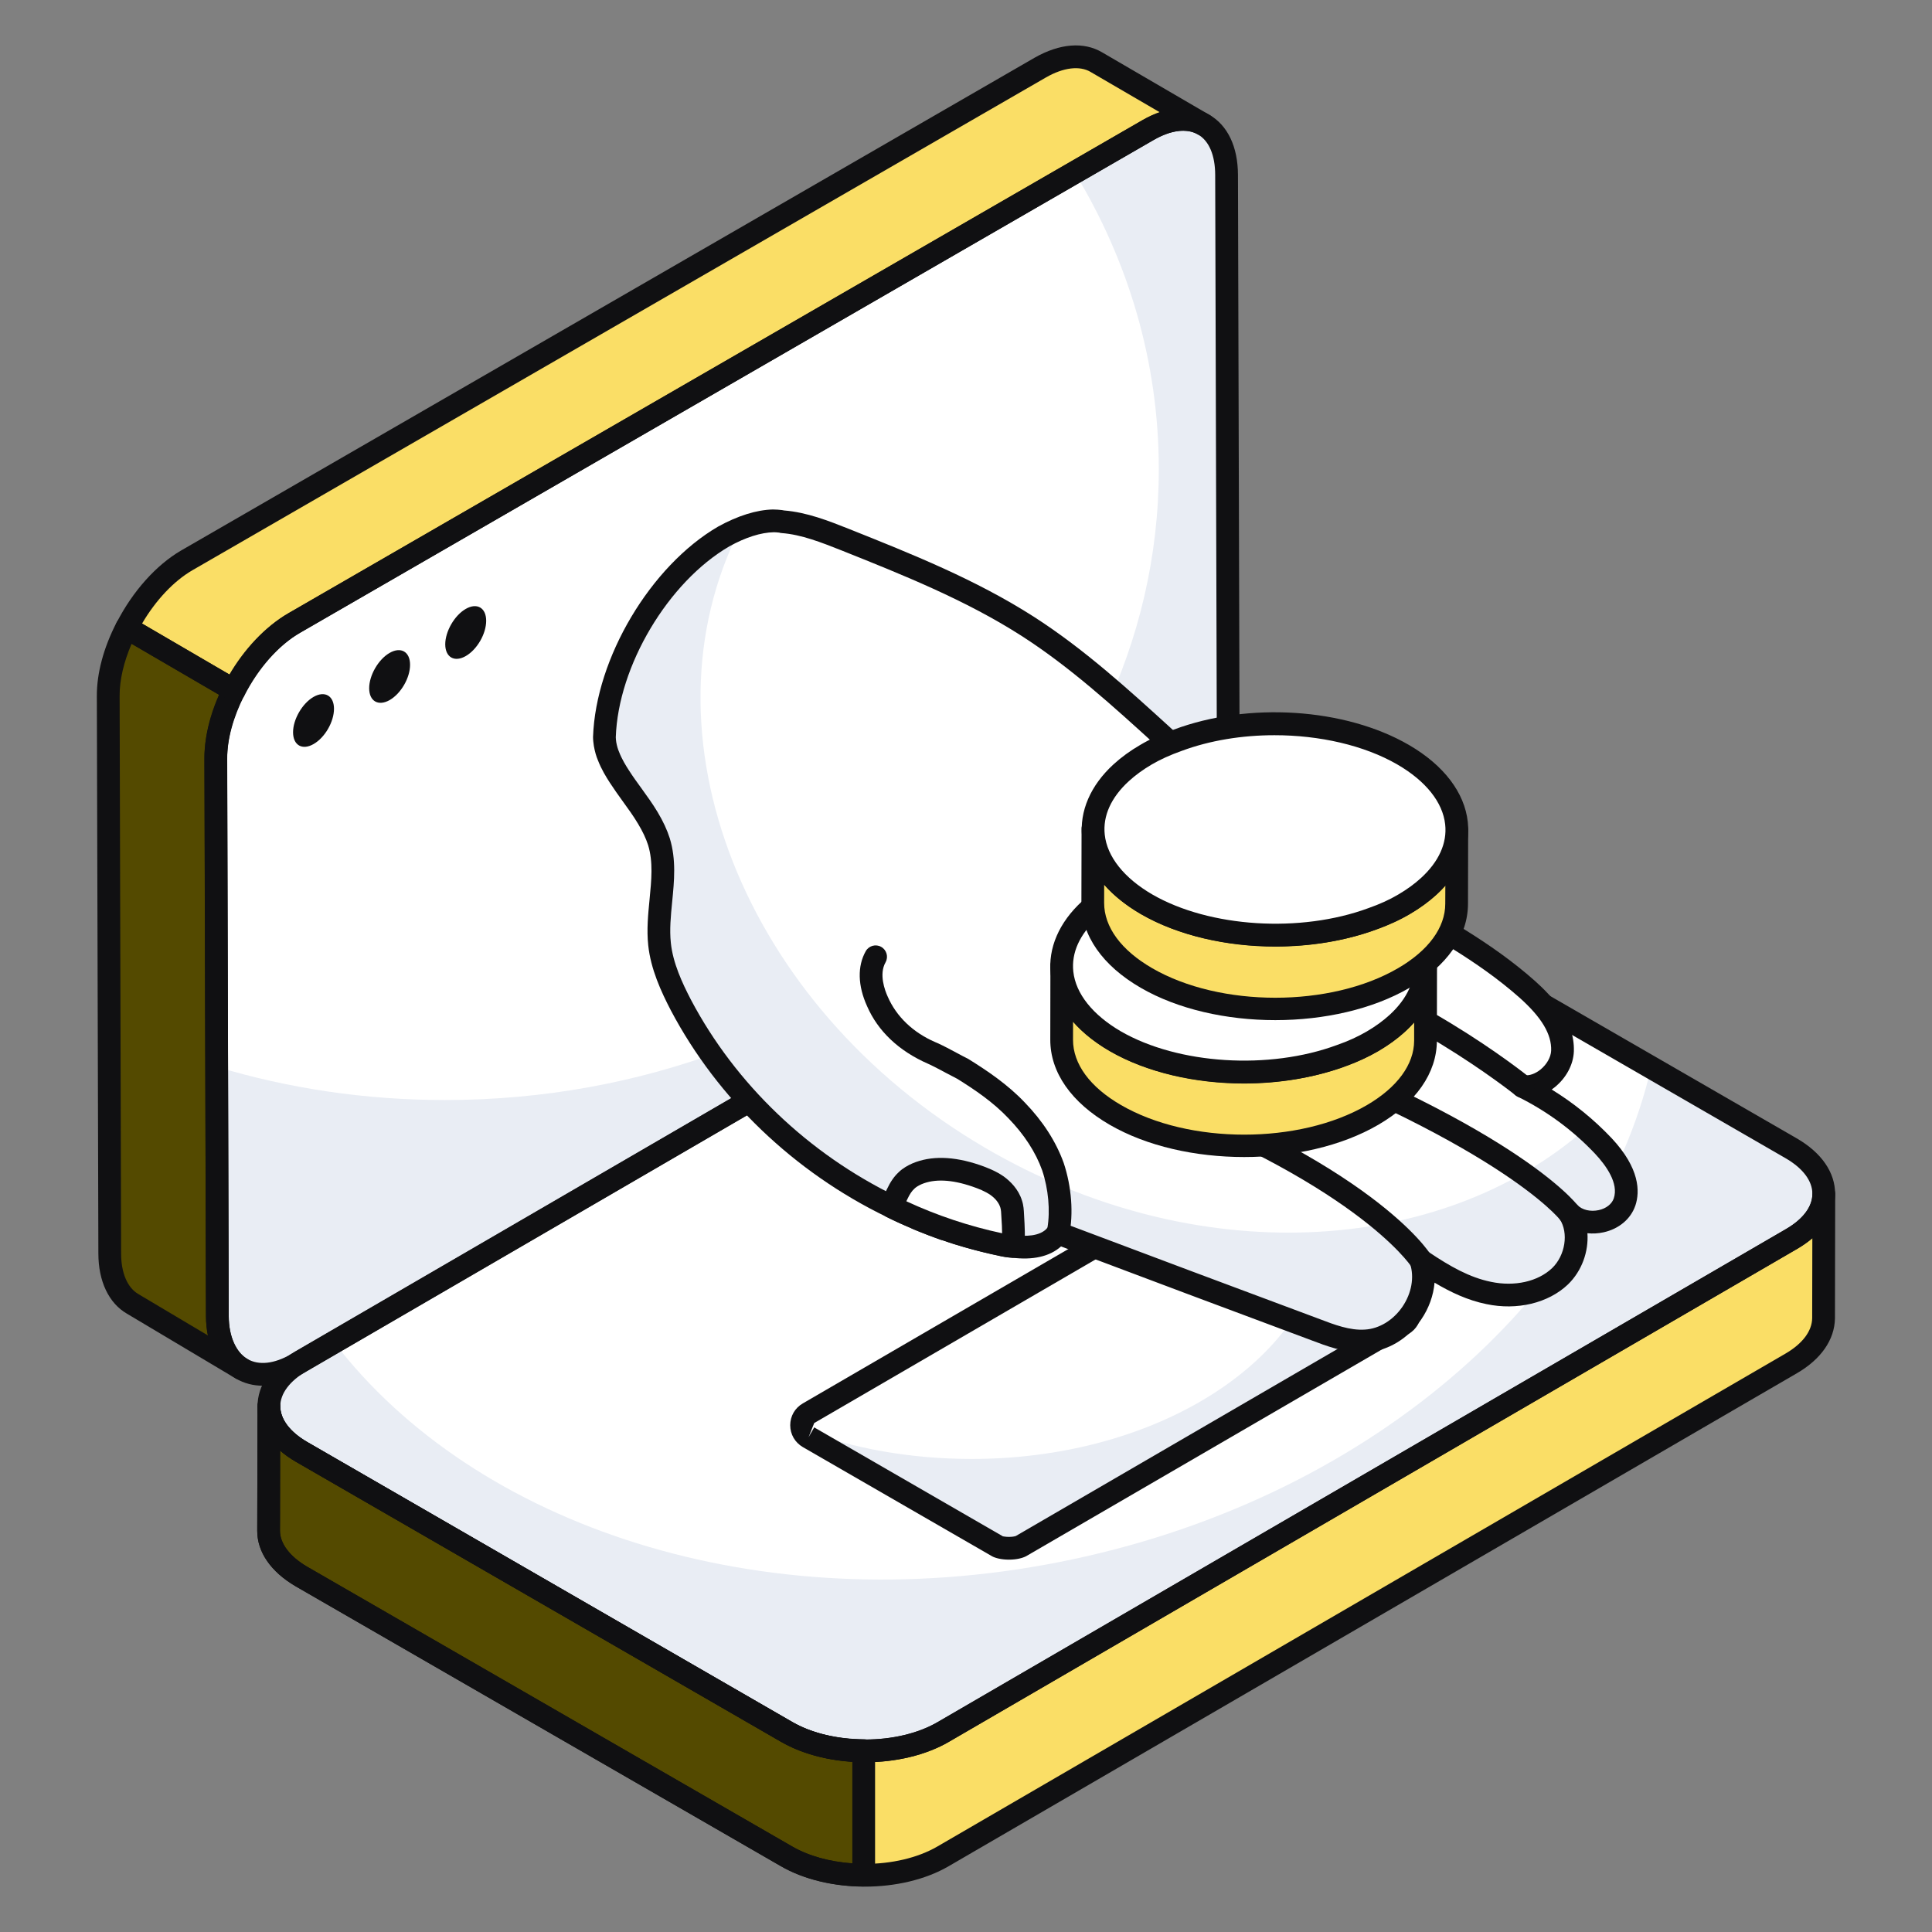 <svg width="48" height="48" viewBox="0 0 48 48" fill="none" xmlns="http://www.w3.org/2000/svg">
<rect x="0" y="0" width="48" height="48" fill="#808080" stroke="none"/>
<path d="M28.517 3.233C29.595 2.611 30.469 3.109 30.473 4.347L30.512 18.196C30.516 19.439 29.647 20.944 28.569 21.567L7.366 33.891C6.288 34.513 5.402 33.938 5.399 32.696L5.359 18.847C5.356 17.608 6.229 16.101 7.307 15.479L28.517 3.233Z" fill="white"/>
<path d="M30.514 18.194C30.514 19.438 29.645 20.943 28.571 21.564L7.368 33.894C6.287 34.515 5.404 33.936 5.397 32.692L5.383 26.503C7.163 27.04 9.071 27.33 11.056 27.33C20.849 27.33 28.79 20.314 28.79 11.659C28.79 8.988 28.034 6.48 26.699 4.283L28.515 3.23C29.596 2.608 30.472 3.11 30.472 4.346L30.514 18.194Z" fill="#E9EDF4"/>
<path d="M45.31 29.663L45.304 32.755C45.298 33.159 45.032 33.564 44.501 33.873L23.431 46.119C22.356 46.745 20.618 46.745 19.537 46.119L7.481 39.165C6.944 38.849 6.672 38.438 6.672 38.033L6.678 34.935C6.678 35.346 6.95 35.757 7.494 36.074L19.543 43.028C20.624 43.653 22.369 43.653 23.437 43.028L44.508 30.782C45.045 30.472 45.31 30.068 45.31 29.663Z" fill="#FADE66"/>
<path d="M21.456 43.495C20.764 43.489 20.074 43.335 19.543 43.028L7.494 36.074C6.95 35.757 6.678 35.346 6.678 34.935L6.672 38.033C6.672 38.438 6.944 38.849 7.481 39.165L19.537 46.119C20.07 46.427 20.762 46.582 21.456 46.587V43.495Z" fill="#544A00"/>
<path d="M44.496 28.527C45.578 29.152 45.58 30.161 44.509 30.783L23.436 43.029C22.366 43.651 20.624 43.654 19.542 43.029L7.49 36.071C6.412 35.449 6.41 34.44 7.481 33.817L28.554 21.571C29.624 20.949 31.366 20.947 32.444 21.569L44.496 28.527Z" fill="white"/>
<path d="M44.514 30.785L23.438 43.029C22.364 43.651 20.626 43.651 19.545 43.029L7.491 36.07C6.41 35.448 6.41 34.438 7.484 33.816L8.297 33.343C11.801 37.921 18.867 40.274 26.306 38.811C33.93 37.313 39.688 32.255 41.023 26.518L44.5 28.524C45.581 29.153 45.581 30.163 44.514 30.785Z" fill="#E9EDF4"/>
<path d="M2.688 17.292L2.725 31.143C2.725 31.756 2.947 32.192 3.294 32.395L5.999 34.004C5.653 33.811 5.4 33.311 5.4 32.698L5.362 18.847C5.359 18.301 5.534 17.705 5.815 17.154L3.144 15.597C2.861 16.149 2.685 16.745 2.688 17.292Z" fill="#544A00"/>
<path d="M27.231 1.544C26.877 1.335 26.384 1.367 25.841 1.677L4.631 13.922C4.031 14.272 3.499 14.898 3.141 15.597L5.812 17.154C6.169 16.454 6.701 15.827 7.305 15.477L28.515 3.232C29.058 2.922 29.545 2.891 29.899 3.099L27.231 1.544Z" fill="#FADE66"/>
<path d="M6.53 34.428C6.293 34.428 6.069 34.37 5.867 34.254C5.393 33.981 5.119 33.413 5.117 32.696L5.078 18.847C5.075 17.5 5.992 15.912 7.167 15.234L28.377 2.988C28.991 2.634 29.582 2.585 30.043 2.85C30.501 3.113 30.755 3.645 30.757 4.347L30.796 18.196C30.799 19.546 29.884 21.134 28.711 21.811L7.509 34.135C7.172 34.33 6.839 34.428 6.53 34.428ZM29.393 3.247C29.175 3.247 28.925 3.324 28.66 3.478L7.449 15.723C6.45 16.3 5.64 17.701 5.643 18.846L5.683 32.695C5.684 33.205 5.854 33.595 6.149 33.765C6.43 33.927 6.813 33.885 7.226 33.647L28.428 21.323C29.426 20.746 30.234 19.345 30.231 18.197L30.191 4.348C30.19 3.856 30.038 3.498 29.761 3.339C29.654 3.277 29.53 3.247 29.393 3.247Z" fill="#101012"/>
<path d="M21.488 46.873C20.736 46.873 19.984 46.703 19.397 46.363L7.341 39.409C6.728 39.048 6.391 38.56 6.391 38.033L6.398 34.935C6.398 34.779 6.524 34.653 6.68 34.653C6.836 34.654 6.963 34.78 6.963 34.935C6.963 35.259 7.202 35.577 7.638 35.83L19.686 42.783C20.688 43.363 22.307 43.364 23.296 42.784L44.367 30.538C44.794 30.292 45.028 29.983 45.029 29.666V29.663C45.03 29.507 45.156 29.381 45.312 29.381C45.468 29.381 45.595 29.508 45.595 29.663V29.668L45.589 32.755C45.58 33.285 45.245 33.768 44.645 34.117L23.574 46.363C22.991 46.703 22.239 46.873 21.488 46.873ZM6.96 36.039L6.956 38.034C6.956 38.347 7.2 38.671 7.626 38.921L19.68 45.874C20.678 46.453 22.298 46.452 23.29 45.875L44.361 33.629C44.783 33.383 45.018 33.071 45.023 32.75L45.027 30.763C44.917 30.857 44.791 30.946 44.65 31.027L23.581 43.272C22.415 43.954 20.58 43.954 19.403 43.272L7.354 36.318C7.207 36.232 7.075 36.139 6.96 36.039Z" fill="#101012"/>
<path d="M21.458 46.869C21.457 46.869 21.457 46.869 21.456 46.869C20.682 46.864 19.951 46.684 19.397 46.362L7.341 39.409C6.728 39.048 6.391 38.56 6.391 38.033L6.398 34.934C6.398 34.779 6.524 34.653 6.68 34.653C6.836 34.653 6.963 34.779 6.963 34.935C6.963 35.258 7.202 35.576 7.638 35.829L19.686 42.783C20.155 43.054 20.785 43.207 21.46 43.211C21.615 43.213 21.741 43.339 21.741 43.494V46.586C21.741 46.661 21.71 46.734 21.657 46.787C21.604 46.839 21.533 46.869 21.458 46.869ZM6.96 36.039L6.956 38.034C6.956 38.347 7.2 38.671 7.626 38.921L19.68 45.874C20.084 46.108 20.607 46.254 21.176 46.293V43.766C20.51 43.724 19.889 43.552 19.403 43.272L7.354 36.318C7.207 36.232 7.075 36.139 6.96 36.039Z" fill="#101012"/>
<path d="M21.493 43.782C20.741 43.782 19.989 43.613 19.401 43.273L7.35 36.315C6.737 35.962 6.399 35.474 6.398 34.943C6.398 34.413 6.732 33.927 7.34 33.573L28.413 21.327C29.58 20.648 31.415 20.648 32.586 21.324L44.639 28.282C45.254 28.637 45.592 29.126 45.593 29.658C45.593 30.188 45.259 30.674 44.652 31.027L23.579 43.273C22.996 43.612 22.245 43.782 21.493 43.782ZM30.5 21.382C29.847 21.382 29.194 21.526 28.697 21.815L7.624 34.061C7.197 34.309 6.963 34.622 6.963 34.942C6.964 35.263 7.202 35.577 7.632 35.826L19.684 42.784C20.683 43.361 22.303 43.362 23.296 42.785L44.368 30.539C44.795 30.291 45.029 29.979 45.028 29.659C45.028 29.337 44.789 29.021 44.356 28.772L32.304 21.814C31.806 21.526 31.153 21.382 30.5 21.382Z" fill="#101012"/>
<path d="M6 34.287C5.954 34.287 5.907 34.275 5.863 34.251C5.847 34.242 5.832 34.233 5.816 34.224L3.152 32.637C2.703 32.377 2.444 31.832 2.444 31.144L2.406 17.293C2.404 16.727 2.572 16.096 2.895 15.468C2.93 15.399 2.992 15.347 3.067 15.326C3.14 15.304 3.221 15.314 3.288 15.353L5.958 16.91C6.088 16.986 6.136 17.149 6.068 17.282C5.793 17.822 5.643 18.377 5.645 18.846L5.683 32.698C5.683 33.234 5.894 33.602 6.112 33.742L6.145 33.762C6.278 33.841 6.322 34.011 6.245 34.146C6.193 34.236 6.098 34.287 6 34.287ZM3.269 15.996C3.074 16.448 2.969 16.899 2.972 17.291L3.009 31.143C3.009 31.625 3.165 31.992 3.438 32.151L5.168 33.18C5.135 33.027 5.118 32.865 5.118 32.699L5.08 18.848C5.078 18.356 5.205 17.813 5.45 17.267L3.269 15.996Z" fill="#101012"/>
<path d="M5.82 17.436C5.771 17.436 5.722 17.423 5.678 17.398L3.008 15.841C2.878 15.765 2.83 15.601 2.898 15.468C3.297 14.69 3.88 14.038 4.498 13.678L25.708 1.432C26.331 1.079 26.926 1.031 27.383 1.301L30.039 2.849C30.043 2.851 30.047 2.854 30.051 2.856C30.186 2.936 30.23 3.109 30.151 3.242C30.072 3.377 29.9 3.422 29.766 3.344L29.757 3.339C29.484 3.182 29.096 3.231 28.663 3.478L7.455 15.722C6.926 16.029 6.421 16.598 6.072 17.282C6.037 17.352 5.974 17.403 5.899 17.425C5.873 17.432 5.847 17.436 5.82 17.436ZM3.53 15.491L5.712 16.764C6.101 16.101 6.622 15.553 7.173 15.233L28.382 2.988C28.528 2.905 28.673 2.838 28.814 2.789L27.098 1.789C27.097 1.788 27.097 1.788 27.097 1.788C26.824 1.626 26.42 1.676 25.99 1.922L4.781 14.167C4.316 14.437 3.869 14.913 3.53 15.491Z" fill="#101012"/>
<path d="M7.789 17.315C8.07 17.153 8.297 17.287 8.298 17.607C8.299 17.931 8.074 18.323 7.792 18.485C7.512 18.647 7.282 18.518 7.281 18.194C7.28 17.874 7.509 17.477 7.789 17.315Z" fill="#101012"/>
<path d="M9.679 16.222C9.961 16.059 10.188 16.194 10.188 16.514C10.19 16.837 9.964 17.229 9.683 17.392C9.402 17.553 9.173 17.424 9.172 17.101C9.171 16.78 9.399 16.383 9.679 16.222Z" fill="#101012"/>
<path d="M11.57 15.129C11.852 14.966 12.078 15.101 12.079 15.421C12.08 15.745 11.855 16.136 11.573 16.299C11.293 16.461 11.063 16.332 11.062 16.008C11.062 15.688 11.29 15.291 11.57 15.129Z" fill="#101012"/>
<path d="M25.068 38.466C24.908 38.466 24.805 38.431 24.781 38.419L20.087 35.708C19.857 35.576 19.857 35.245 20.086 35.111L29.589 29.588C29.611 29.578 29.712 29.543 29.87 29.543C30.029 29.543 30.131 29.578 30.154 29.59L34.85 32.302C35.08 32.434 35.08 32.765 34.851 32.898L25.348 38.421C25.326 38.432 25.225 38.466 25.068 38.466Z" fill="white"/>
<path d="M34.859 32.898L25.357 38.423C25.335 38.43 25.229 38.465 25.074 38.465C24.911 38.465 24.812 38.43 24.784 38.416L20.093 35.71C20.015 35.667 19.959 35.597 19.938 35.519C21.188 35.986 22.615 36.247 24.141 36.247C28.536 36.247 32.182 34.035 32.846 31.139L34.859 32.304C35.086 32.432 35.086 32.764 34.859 32.898Z" fill="#E9EDF4"/>
<path d="M25.069 38.749C24.873 38.749 24.725 38.707 24.651 38.667L19.947 35.953C19.75 35.838 19.633 35.636 19.633 35.409C19.633 35.183 19.75 34.98 19.946 34.867L29.448 29.343C29.628 29.255 30.135 29.263 30.282 29.337L34.993 32.057C35.189 32.17 35.306 32.372 35.306 32.599C35.307 32.825 35.191 33.028 34.995 33.142L25.491 38.665C25.41 38.707 25.261 38.749 25.069 38.749ZM24.92 38.17C24.928 38.17 24.984 38.184 25.069 38.184C25.174 38.184 25.234 38.163 25.235 38.163L34.711 32.654V32.546L30.02 29.837C30.025 29.84 29.967 29.825 29.872 29.825C29.764 29.825 29.702 29.847 29.701 29.847L20.229 35.355L20.088 35.708L20.229 35.463L24.919 38.171C24.919 38.17 24.919 38.17 24.92 38.17Z" fill="#101012"/>
<path d="M40.361 29.864C40.177 30.401 39.359 30.526 38.985 30.134C39.296 30.608 39.17 31.31 38.756 31.711C38.3 32.144 37.602 32.255 36.987 32.124C36.372 31.999 35.826 31.669 35.307 31.317L35.3 31.31C35.59 32.2 34.864 33.261 33.931 33.315C33.509 33.344 33.094 33.192 32.694 33.04C30.552 32.242 28.418 31.442 26.283 30.637C26.282 30.637 26.279 30.637 26.278 30.636C26.262 30.66 26.244 30.682 26.226 30.702C25.979 30.979 25.563 31.018 25.165 30.966C25.069 30.959 24.978 30.946 24.889 30.924C24.598 30.863 24.314 30.794 24.03 30.712C23.852 30.663 23.679 30.608 23.506 30.546C23.485 30.546 23.471 30.54 23.45 30.532C23.257 30.463 23.063 30.387 22.877 30.311C22.828 30.291 22.786 30.277 22.738 30.25C22.537 30.167 22.344 30.078 22.151 29.981C19.945 28.913 18.064 27.142 16.917 24.972C16.669 24.496 16.44 23.987 16.385 23.456C16.294 22.609 16.62 21.726 16.371 20.914C16.302 20.7 16.205 20.508 16.094 20.321C15.88 19.962 15.61 19.639 15.389 19.295C15.285 19.136 15.188 18.971 15.119 18.791C15.078 18.695 15.05 18.592 15.03 18.481C15.023 18.427 15.016 18.371 15.016 18.309C15.078 16.449 16.385 14.258 17.982 13.327C18.417 13.086 18.839 12.948 19.205 12.941H19.226C19.288 12.941 19.35 12.948 19.412 12.956C19.419 12.956 19.434 12.956 19.441 12.963C19.98 13.003 20.498 13.21 21.003 13.411C22.559 14.031 24.121 14.658 25.531 15.56C27.882 17.069 29.693 19.301 32.01 20.872C33.938 22.188 36.192 23.029 37.934 24.572C38.391 24.978 38.84 25.502 38.818 26.115C38.798 26.612 38.265 27.067 37.823 26.991C38.577 27.362 39.262 27.866 39.835 28.472C40.188 28.851 40.526 29.367 40.361 29.864Z" fill="white"/>
<path d="M40.361 29.862C40.18 30.4 39.359 30.525 38.987 30.133C39.298 30.607 39.169 31.309 38.758 31.71C38.3 32.145 37.604 32.252 36.986 32.123C36.373 31.998 35.828 31.671 35.31 31.318L35.301 31.309C35.59 32.201 34.864 33.26 33.931 33.316C33.512 33.342 33.097 33.191 32.695 33.041C30.552 32.239 28.417 31.443 26.282 30.637C26.282 30.637 26.282 30.637 26.277 30.637C26.26 30.659 26.243 30.68 26.226 30.702C25.979 30.978 25.564 31.016 25.167 30.965C25.067 30.96 24.977 30.947 24.89 30.926C24.596 30.861 24.315 30.792 24.03 30.71C23.853 30.663 23.68 30.607 23.507 30.547C23.486 30.547 23.473 30.538 23.451 30.534C23.257 30.465 23.062 30.387 22.876 30.31C22.829 30.293 22.786 30.276 22.738 30.25C22.539 30.168 22.345 30.077 22.15 29.983C19.946 28.915 18.067 27.144 16.917 24.974C16.671 24.496 16.442 23.987 16.386 23.453C16.295 22.609 16.619 21.726 16.372 20.912C16.303 20.701 16.204 20.507 16.096 20.322C15.88 19.96 15.612 19.637 15.391 19.293C15.288 19.134 15.188 18.97 15.119 18.789C15.08 18.694 15.05 18.591 15.033 18.479C15.024 18.427 15.016 18.371 15.016 18.311C15.08 16.45 16.386 14.258 17.984 13.328C18.118 13.25 18.257 13.185 18.386 13.134C15.815 18.212 18.447 24.987 24.471 28.514C29.674 31.563 35.767 31.223 39.393 28.044C39.549 28.178 39.696 28.32 39.834 28.471C40.189 28.85 40.526 29.367 40.361 29.862Z" fill="#E9EDF4"/>
<path d="M33.827 33.601C33.38 33.601 32.947 33.438 32.595 33.304C30.513 32.528 28.436 31.75 26.361 30.967C26.079 31.22 25.656 31.314 25.13 31.245C25.034 31.239 24.928 31.224 24.824 31.199C24.533 31.137 24.244 31.066 23.953 30.983C23.777 30.935 23.603 30.88 23.428 30.817C23.401 30.811 23.376 30.805 23.361 30.8C23.159 30.728 22.961 30.65 22.771 30.573C22.689 30.54 22.646 30.522 22.598 30.494C22.425 30.424 22.225 30.333 22.027 30.234C19.734 29.124 17.83 27.302 16.668 25.104C16.424 24.635 16.167 24.076 16.105 23.484C16.064 23.1 16.102 22.718 16.138 22.348C16.185 21.867 16.23 21.413 16.102 20.996C16.048 20.829 15.968 20.659 15.852 20.466C15.737 20.273 15.605 20.091 15.473 19.909C15.363 19.756 15.253 19.603 15.152 19.447C15.06 19.305 14.942 19.113 14.857 18.893C14.814 18.794 14.779 18.673 14.754 18.531C14.743 18.453 14.734 18.384 14.734 18.309C14.8 16.351 16.164 14.06 17.841 13.083C18.33 12.813 18.798 12.667 19.201 12.658C19.295 12.658 19.363 12.666 19.43 12.673C19.445 12.675 19.461 12.678 19.478 12.682C20.052 12.728 20.585 12.94 21.1 13.144C22.648 13.762 24.239 14.397 25.684 15.322C26.927 16.12 28.032 17.125 29.099 18.098C30.07 18.982 31.074 19.896 32.169 20.638C32.929 21.157 33.759 21.611 34.561 22.05C35.786 22.721 37.052 23.413 38.123 24.36C38.556 24.746 39.129 25.349 39.102 26.124C39.089 26.452 38.911 26.783 38.627 27.012C38.602 27.032 38.577 27.051 38.552 27.069C39.1 27.406 39.599 27.811 40.041 28.278C40.74 29.026 40.747 29.602 40.63 29.953C40.629 29.953 40.629 29.954 40.629 29.954C40.516 30.285 40.222 30.532 39.842 30.616C39.706 30.646 39.569 30.653 39.439 30.639C39.471 31.094 39.302 31.577 38.954 31.913C38.466 32.377 37.689 32.561 36.929 32.4C36.465 32.306 36.038 32.104 35.641 31.867C35.614 32.183 35.501 32.502 35.309 32.783C34.982 33.262 34.474 33.566 33.948 33.597C33.908 33.6 33.868 33.601 33.827 33.601ZM26.284 30.354C26.318 30.354 26.352 30.36 26.384 30.373C28.518 31.178 30.653 31.977 32.794 32.775C33.145 32.909 33.538 33.06 33.913 33.033C34.267 33.012 34.614 32.8 34.843 32.466C35.071 32.131 35.142 31.732 35.033 31.398C34.993 31.274 35.042 31.138 35.154 31.07C35.265 31.001 35.409 31.018 35.501 31.11C36.027 31.463 36.509 31.738 37.043 31.847C37.632 31.971 38.211 31.84 38.563 31.505C38.889 31.19 38.976 30.633 38.751 30.289C38.67 30.167 38.697 30.004 38.811 29.913C38.924 29.823 39.089 29.833 39.191 29.939C39.307 30.061 39.514 30.11 39.721 30.065C39.906 30.024 40.045 29.915 40.094 29.773C40.218 29.401 39.91 28.965 39.629 28.664C39.078 28.081 38.429 27.603 37.7 27.243C37.574 27.181 37.513 27.036 37.556 26.903C37.599 26.769 37.735 26.686 37.872 26.712C37.993 26.73 38.139 26.68 38.273 26.573C38.429 26.446 38.531 26.266 38.538 26.103C38.552 25.695 38.301 25.275 37.748 24.783C36.726 23.879 35.488 23.201 34.29 22.545C33.475 22.099 32.634 21.639 31.851 21.105C30.724 20.34 29.705 19.412 28.719 18.515C27.669 17.559 26.583 16.57 25.38 15.798C23.98 14.901 22.414 14.277 20.9 13.672C20.411 13.479 19.914 13.281 19.421 13.244C19.399 13.243 19.378 13.239 19.357 13.232C19.299 13.227 19.263 13.223 19.227 13.223C18.901 13.23 18.523 13.351 18.12 13.574C16.6 14.459 15.358 16.545 15.299 18.318C15.3 18.357 15.305 18.4 15.311 18.442C15.327 18.529 15.35 18.611 15.38 18.68C15.45 18.861 15.548 19.02 15.626 19.14C15.722 19.29 15.826 19.434 15.931 19.578C16.072 19.773 16.214 19.969 16.338 20.176C16.475 20.406 16.572 20.613 16.64 20.826C16.803 21.356 16.751 21.888 16.7 22.403C16.665 22.761 16.632 23.098 16.667 23.426C16.718 23.924 16.949 24.421 17.168 24.842C18.273 26.932 20.088 28.668 22.275 29.727C22.465 29.821 22.652 29.907 22.848 29.989C22.904 30.018 22.924 30.025 22.946 30.034C23.166 30.125 23.357 30.198 23.546 30.266C23.769 30.34 23.934 30.393 24.105 30.439C24.387 30.52 24.664 30.587 24.948 30.648C25.03 30.667 25.105 30.678 25.186 30.684C25.474 30.722 25.834 30.72 26.016 30.514C26.064 30.445 26.155 30.381 26.238 30.373C26.253 30.372 26.268 30.371 26.284 30.371V30.354Z" fill="#101012"/>
<path d="M38.985 30.417C38.899 30.417 38.815 30.379 38.759 30.305C38.745 30.285 37.202 28.351 30.287 25.814C30.141 25.76 30.066 25.597 30.119 25.451C30.172 25.304 30.336 25.229 30.481 25.283C37.608 27.898 39.149 29.882 39.211 29.966C39.305 30.09 39.279 30.268 39.154 30.361C39.103 30.399 39.044 30.417 38.985 30.417Z" fill="#101012"/>
<path d="M35.301 31.597C35.207 31.597 35.116 31.55 35.062 31.465C35.04 31.431 33.64 29.343 27.802 27.201C27.656 27.148 27.581 26.985 27.634 26.839C27.688 26.692 27.851 26.617 27.997 26.671C34.077 28.902 35.484 31.074 35.541 31.165C35.623 31.297 35.583 31.472 35.451 31.555C35.404 31.584 35.352 31.597 35.301 31.597Z" fill="#101012"/>
<path d="M37.835 27.278C37.773 27.278 37.71 27.258 37.658 27.216C37.629 27.192 34.723 24.871 31.675 24.114C31.524 24.076 31.432 23.923 31.469 23.771C31.507 23.621 31.659 23.527 31.812 23.565C34.983 24.353 37.89 26.677 38.012 26.776C38.134 26.874 38.153 27.052 38.055 27.173C37.999 27.242 37.917 27.278 37.835 27.278Z" fill="#101012"/>
<path d="M26.228 30.985C26.163 30.985 26.097 30.963 26.044 30.916C25.926 30.814 25.913 30.636 26.015 30.518C26.017 30.514 26.02 30.51 26.023 30.507C26.095 30.079 26.048 29.54 25.893 29.078C25.731 28.626 25.448 28.189 25.053 27.782C24.671 27.379 24.217 27.073 23.783 26.803C23.701 26.762 23.598 26.707 23.496 26.653C23.353 26.576 23.211 26.5 23.064 26.432C22.329 26.113 21.809 25.613 21.543 25C21.31 24.488 21.299 24.004 21.509 23.632C21.586 23.495 21.76 23.449 21.893 23.525C22.029 23.601 22.077 23.773 22.001 23.909C21.834 24.204 21.983 24.603 22.055 24.761C22.27 25.257 22.686 25.653 23.233 25.89C23.235 25.891 23.301 25.919 23.303 25.92C23.459 25.992 23.61 26.073 23.763 26.155C23.861 26.207 23.959 26.261 24.06 26.311C24.525 26.6 25.036 26.943 25.46 27.391C25.909 27.854 26.235 28.36 26.427 28.892C26.625 29.486 26.674 30.157 26.562 30.695C26.55 30.754 26.519 30.805 26.478 30.844C26.466 30.859 26.454 30.874 26.442 30.887C26.386 30.952 26.307 30.985 26.228 30.985Z" fill="#101012"/>
<path d="M25.162 30.968C25.07 30.961 24.978 30.947 24.886 30.926C23.938 30.729 23.019 30.411 22.148 29.981C22.184 29.869 22.24 29.77 22.29 29.664C22.346 29.544 22.417 29.424 22.516 29.333C22.594 29.255 22.686 29.206 22.778 29.163C23.238 28.966 23.776 29.051 24.25 29.213C24.433 29.276 24.61 29.347 24.773 29.46C24.929 29.572 25.063 29.728 25.12 29.911C25.155 30.017 25.155 30.136 25.162 30.249C25.176 30.489 25.19 30.729 25.162 30.968Z" fill="white"/>
<path d="M25.163 31.251C25.157 31.251 25.15 31.251 25.142 31.25C25.037 31.242 24.931 31.226 24.826 31.202C23.858 31 22.915 30.674 22.025 30.235C21.899 30.173 21.838 30.028 21.881 29.896C21.911 29.799 21.954 29.711 21.998 29.623L22.036 29.544C22.122 29.362 22.214 29.229 22.326 29.125C22.433 29.019 22.562 28.952 22.662 28.907C23.126 28.708 23.689 28.723 24.342 28.945C24.534 29.012 24.739 29.092 24.935 29.227C25.097 29.345 25.303 29.541 25.391 29.828C25.431 29.946 25.437 30.07 25.442 30.178C25.459 30.468 25.476 30.733 25.444 31.002C25.427 31.145 25.305 31.251 25.163 31.251ZM22.518 29.845C23.278 30.198 24.078 30.465 24.897 30.64C24.897 30.515 24.889 30.39 24.881 30.267C24.875 30.127 24.87 30.052 24.853 30.001C24.818 29.886 24.732 29.777 24.608 29.689C24.474 29.596 24.312 29.533 24.159 29.48C23.641 29.302 23.215 29.284 22.891 29.423C22.809 29.461 22.757 29.494 22.716 29.534C22.652 29.593 22.601 29.671 22.547 29.785L22.518 29.845Z" fill="#101012"/>
<path d="M35.418 24.024L35.415 25.857C35.413 26.524 34.975 27.191 34.102 27.7C32.342 28.726 29.481 28.727 27.709 27.7C26.818 27.184 26.373 26.507 26.375 25.831L26.378 23.998C26.376 24.674 26.821 25.352 27.712 25.868C29.484 26.894 32.345 26.893 34.105 25.868C34.979 25.358 35.416 24.692 35.418 24.024Z" fill="#FADE66"/>
<path d="M30.911 28.746C29.702 28.746 28.492 28.479 27.569 27.944C26.616 27.392 26.092 26.642 26.094 25.83L26.097 24.002C26.097 24 26.097 23.998 26.097 23.997C26.098 23.841 26.224 23.715 26.38 23.715C26.536 23.715 26.663 23.842 26.663 23.998V24.004C26.663 24.603 27.086 25.178 27.854 25.624C29.544 26.602 32.284 26.603 33.964 25.624C34.719 25.183 35.136 24.614 35.136 24.023C35.137 23.867 35.263 23.741 35.419 23.741C35.575 23.742 35.702 23.868 35.702 24.024L35.699 25.857C35.696 26.658 35.18 27.399 34.245 27.944C33.328 28.479 32.12 28.746 30.911 28.746ZM26.66 25.384L26.659 25.831C26.657 26.433 27.08 27.009 27.852 27.455C29.542 28.435 32.282 28.435 33.961 27.456C34.715 27.016 35.132 26.447 35.134 25.855L35.134 25.404C34.905 25.664 34.607 25.902 34.248 26.112C32.414 27.181 29.418 27.181 27.572 26.112C27.201 25.897 26.895 25.652 26.66 25.384Z" fill="#101012"/>
<path d="M34.715 25.422C34.543 25.58 34.336 25.732 34.1 25.87C33.86 26.012 33.594 26.13 33.314 26.229C31.575 26.872 29.235 26.75 27.707 25.87C26.179 24.98 25.963 23.618 27.073 22.601C27.245 22.444 27.452 22.291 27.688 22.154C27.928 22.011 28.194 21.893 28.474 21.795C30.213 21.146 32.552 21.269 34.081 22.154C35.609 23.043 35.825 24.405 34.715 25.422Z" fill="white"/>
<path d="M30.905 26.92C29.694 26.92 28.491 26.646 27.568 26.114C26.702 25.61 26.183 24.93 26.104 24.198C26.035 23.557 26.312 22.916 26.884 22.392C27.075 22.217 27.299 22.054 27.547 21.909C27.788 21.766 28.069 21.637 28.381 21.528C30.235 20.835 32.64 20.991 34.223 21.909C35.088 22.412 35.607 23.092 35.686 23.825C35.755 24.465 35.478 25.106 34.907 25.63C34.906 25.63 34.906 25.63 34.906 25.631C34.713 25.807 34.49 25.969 34.245 26.113C33.996 26.259 33.715 26.388 33.408 26.495C32.636 26.78 31.768 26.92 30.905 26.92ZM30.882 21.668C30.081 21.668 29.277 21.796 28.573 22.059C28.291 22.158 28.044 22.271 27.833 22.396C27.618 22.521 27.428 22.66 27.266 22.808C26.823 23.214 26.616 23.673 26.666 24.137C26.725 24.686 27.146 25.215 27.85 25.625C29.274 26.445 31.531 26.588 33.217 25.963C33.494 25.867 33.742 25.753 33.958 25.626C34.171 25.502 34.361 25.363 34.525 25.214C34.968 24.808 35.174 24.349 35.125 23.885C35.066 23.335 34.644 22.807 33.94 22.397C33.111 21.917 31.999 21.668 30.882 21.668Z" fill="#101012"/>
<path d="M36.191 20.622L36.188 22.455C36.187 23.123 35.749 23.789 34.875 24.299C33.116 25.325 30.254 25.325 28.482 24.299C27.591 23.783 27.146 23.105 27.148 22.429L27.152 20.597C27.15 21.273 27.595 21.95 28.485 22.466C30.257 23.493 33.119 23.492 34.878 22.466C35.752 21.957 36.19 21.29 36.191 20.622Z" fill="#FADE66"/>
<path d="M31.684 25.345C30.476 25.345 29.265 25.077 28.342 24.542C27.39 23.991 26.866 23.24 26.867 22.428L26.871 20.6C26.871 20.598 26.871 20.597 26.871 20.595C26.871 20.439 26.997 20.313 27.153 20.313C27.309 20.314 27.436 20.441 27.436 20.597V20.598C27.434 21.198 27.858 21.775 28.628 22.222C30.319 23.201 33.059 23.201 34.738 22.222C35.492 21.782 35.909 21.214 35.911 20.622C35.911 20.466 36.038 20.34 36.193 20.34C36.349 20.34 36.476 20.467 36.476 20.623L36.472 22.455C36.47 23.256 35.954 23.997 35.019 24.542C34.101 25.077 32.893 25.345 31.684 25.345ZM27.433 21.983L27.432 22.43C27.431 23.031 27.854 23.608 28.625 24.054C30.315 25.033 33.055 25.034 34.735 24.054C35.489 23.615 35.907 23.046 35.907 22.454L35.909 22.004C35.678 22.263 35.381 22.501 35.022 22.71C33.187 23.78 30.192 23.78 28.346 22.71C27.974 22.495 27.668 22.25 27.433 21.983Z" fill="#101012"/>
<path d="M35.496 22.021C35.324 22.178 35.118 22.331 34.882 22.468C34.641 22.611 34.376 22.729 34.095 22.827C32.356 23.471 30.017 23.348 28.488 22.468C26.96 21.578 26.744 20.217 27.855 19.199C28.026 19.042 28.233 18.89 28.469 18.752C28.71 18.609 28.975 18.491 29.255 18.393C30.995 17.744 33.334 17.867 34.862 18.752C36.39 19.642 36.607 21.003 35.496 22.021Z" fill="white"/>
<path d="M31.685 23.518C30.475 23.518 29.273 23.244 28.349 22.713C27.483 22.209 26.964 21.528 26.885 20.796C26.816 20.155 27.093 19.514 27.664 18.991C27.858 18.814 28.081 18.651 28.328 18.508C28.569 18.364 28.85 18.236 29.162 18.127C31.015 17.433 33.421 17.59 35.004 18.508C35.869 19.01 36.388 19.691 36.467 20.423C36.536 21.064 36.259 21.705 35.688 22.229C35.496 22.404 35.273 22.567 35.025 22.712C34.782 22.856 34.501 22.984 34.189 23.093C33.417 23.379 32.549 23.518 31.685 23.518ZM31.663 18.266C30.861 18.266 30.058 18.395 29.355 18.657C29.073 18.757 28.825 18.87 28.613 18.994C28.401 19.119 28.21 19.257 28.046 19.407C27.604 19.812 27.397 20.272 27.447 20.736C27.506 21.285 27.926 21.814 28.631 22.224C30.054 23.044 32.312 23.186 33.998 22.562C34.279 22.464 34.526 22.351 34.738 22.225C34.953 22.099 35.144 21.961 35.306 21.812C35.748 21.407 35.956 20.947 35.905 20.483C35.846 19.934 35.426 19.406 34.721 18.996C33.892 18.515 32.78 18.266 31.663 18.266Z" fill="#101012"/>
</svg>
